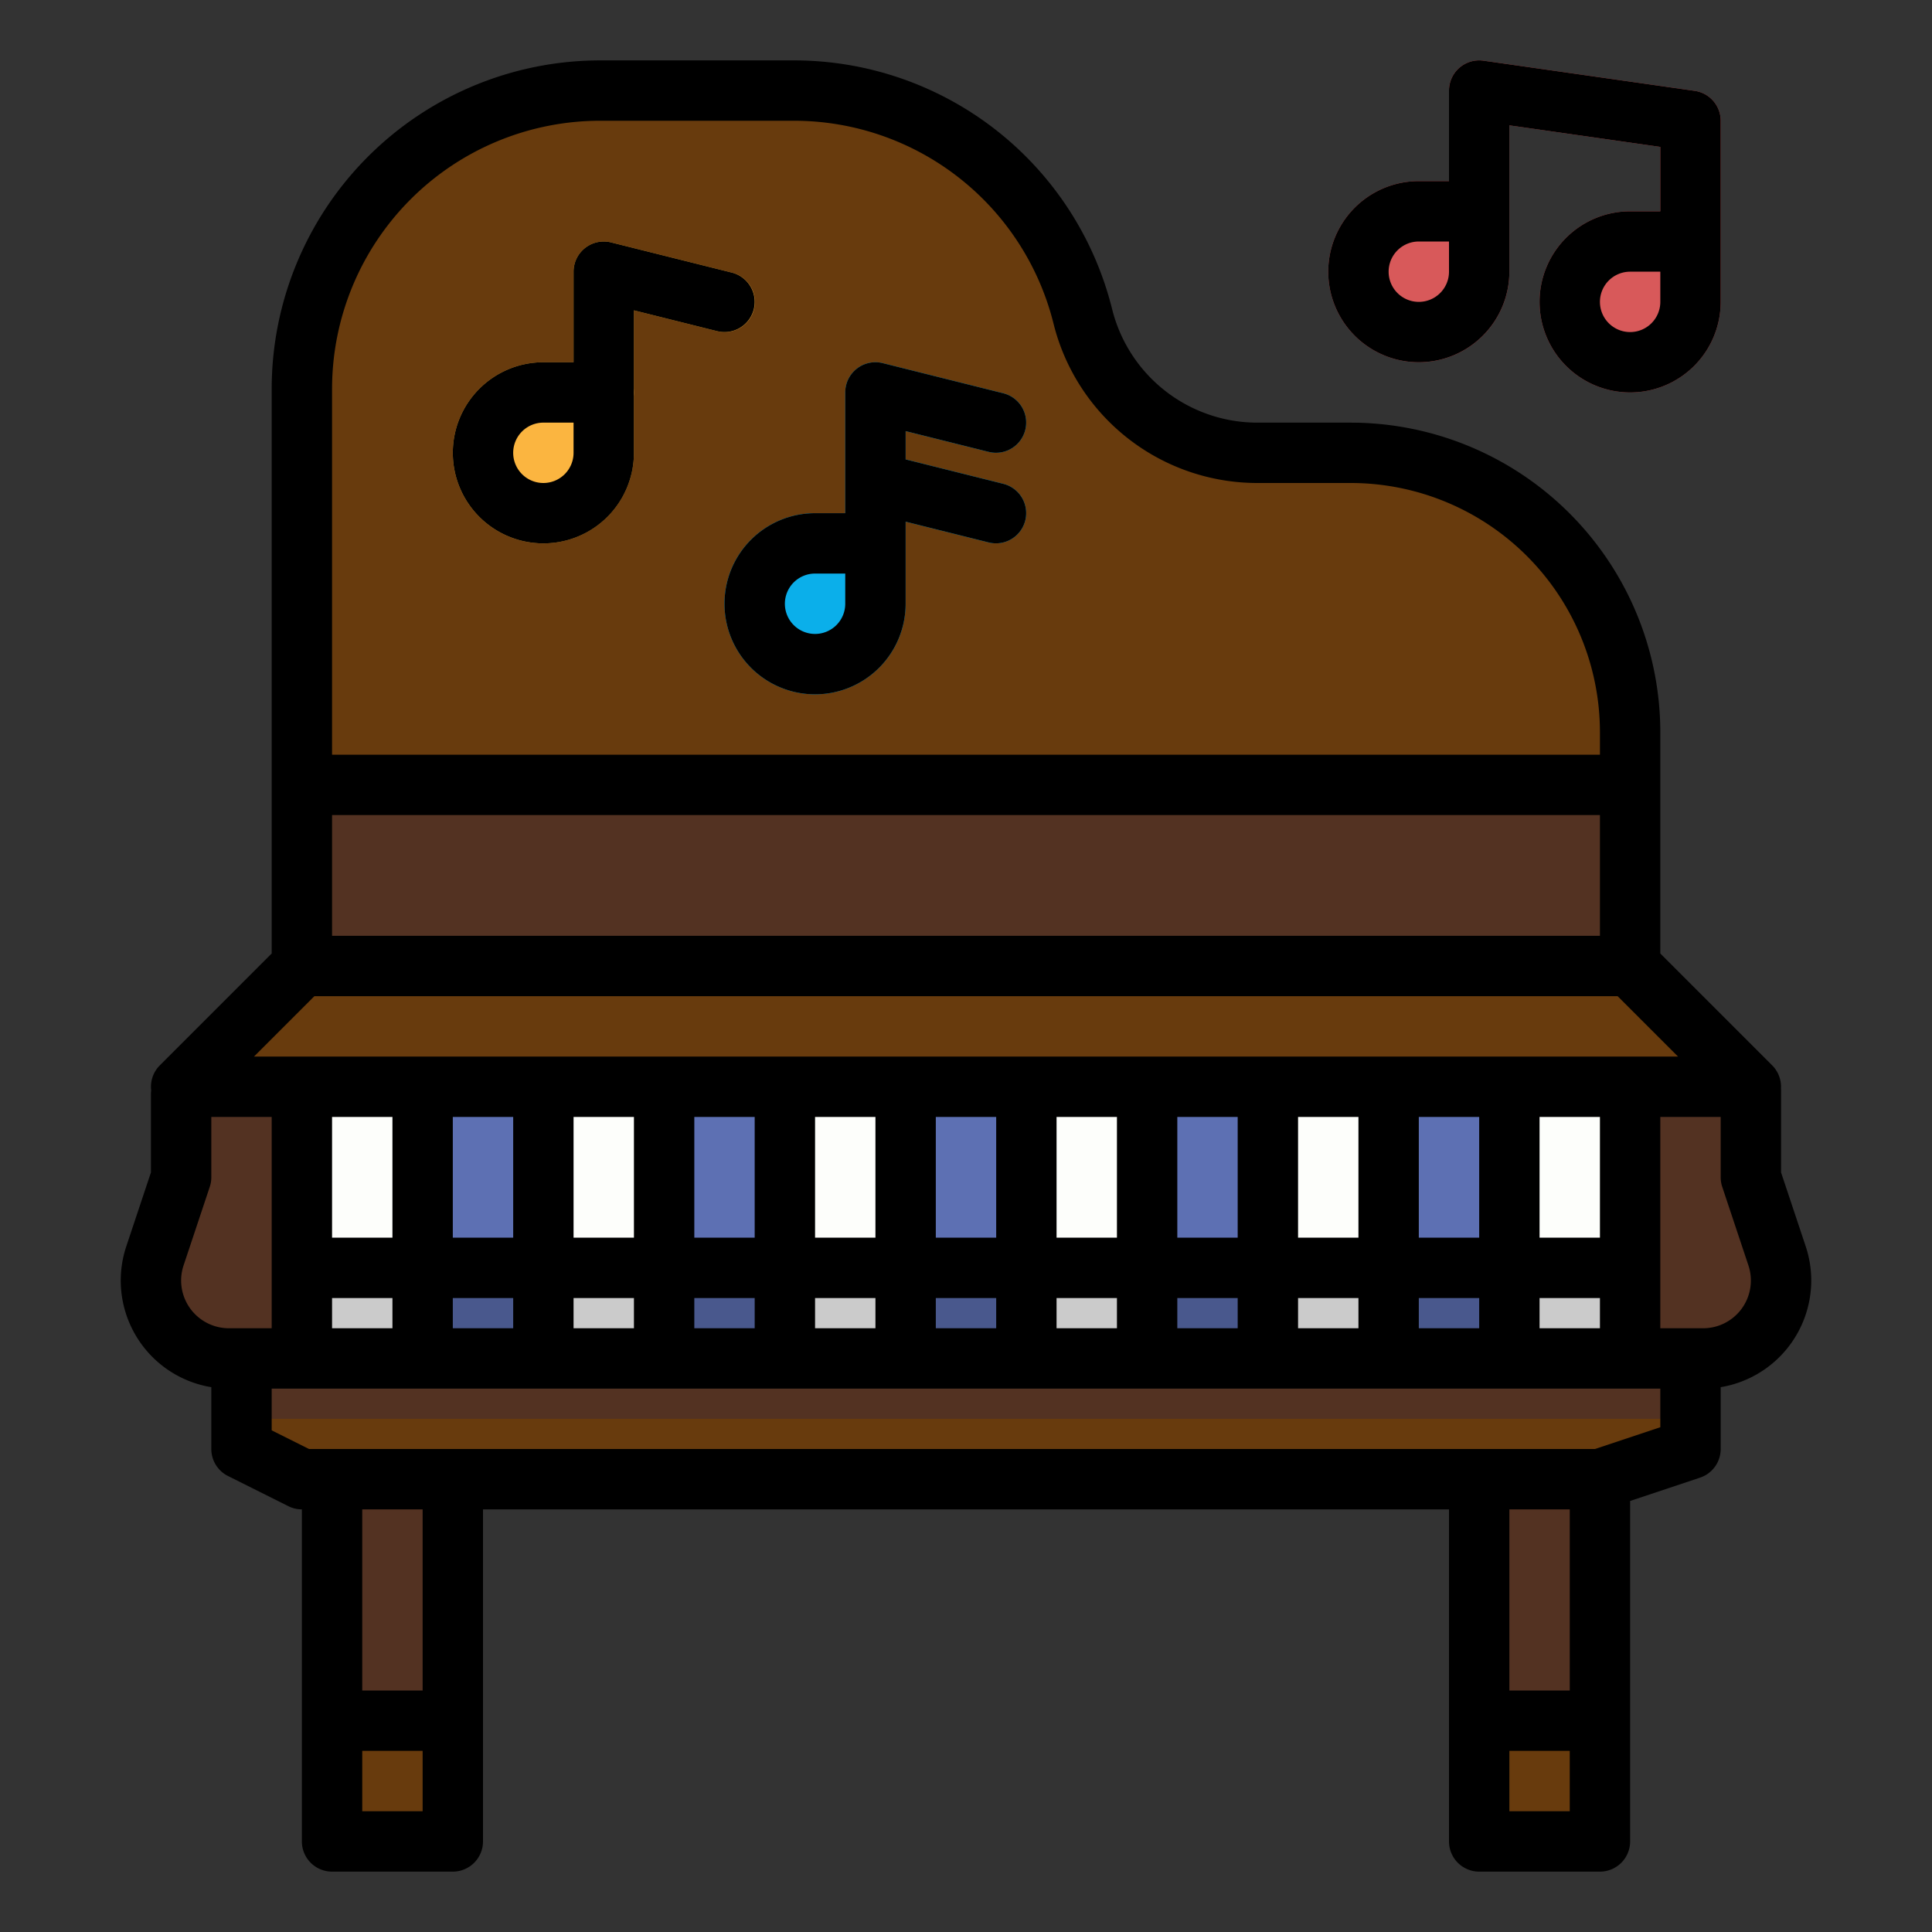 <svg height="512" viewBox="0 0 512 512" width="512" xmlns="http://www.w3.org/2000/svg"><rect x="0" y="0" width="512" height="512" fill="#333333" stroke="none"/><g id="filled_outline" data-name="filled outline"><path d="m80 288h352v72h-352z" fill="#fdfefb"/><path d="m80 360h-19.351a20.649 20.649 0 0 1 -20.649-20.649 20.646 20.646 0 0 1 1.06-6.53l6.94-20.821v-24h32z" fill="#533222"/><path d="m80 336h352v24h-352z" fill="#cbcbcb"/><g fill="#5d70b3"><path d="m112 288h32v48h-32z"/><path d="m176 288h32v48h-32z"/><path d="m240 288h32v48h-32z"/></g><path d="m176 336h32v24h-32z" fill="#49588d"/><path d="m240 336h32v24h-32z" fill="#49588d"/><path d="m304 288h32v48h-32z" fill="#5d70b3"/><path d="m368 288h32v48h-32z" fill="#5d70b3"/><path d="m304 336h32v24h-32z" fill="#49588d"/><path d="m368 336h32v24h-32z" fill="#49588d"/><path d="m112 336h32v24h-32z" fill="#49588d"/><path d="m80 208h352v80h-352z" fill="#533222"/><path d="m464 288h-416l32-32h352z" fill="#683b0d"/><path d="m432 360h19.351a20.649 20.649 0 0 0 20.649-20.649 20.646 20.646 0 0 0 -1.06-6.53l-6.94-20.821v-24h-32z" fill="#533222"/><path d="m64 360v24l16 8h344l24-8v-24z" fill="#683b0d"/><path d="m88 392h32v96h-32z" fill="#533222"/><path d="m392 392h32v96h-32z" fill="#533222"/><path d="m286.96 83.84a79 79 0 0 0 -76.641-59.84h-51.319a79 79 0 0 0 -79 79v105h352v-13.994a74.005 74.005 0 0 0 -74.006-74.006h-24.721a47.739 47.739 0 0 1 -46.313-36.16z" fill="#683b0d"/><path d="m449.131 24.081-56-8a8 8 0 0 0 -9.131 7.919v24h-8a24 24 0 1 0 24 24v-38.776l40 5.714v17.062h-8a24 24 0 1 0 24 24v-48a8 8 0 0 0 -6.869-7.919z" fill="#d8595a"/><path d="m160 112a8 8 0 0 1 -8-8v-32a8 8 0 0 1 9.94-7.761l32 8a8 8 0 1 1 -3.88 15.522l-22.06-5.515v21.754a8 8 0 0 1 -8 8z" fill="#fbb540"/><path d="m144 144a24 24 0 0 1 0-48h16a8 8 0 0 1 8 8v16a24.027 24.027 0 0 1 -24 24z" fill="#fbb540"/><path d="m88 456h32v32h-32z" fill="#683b0d"/><path d="m392 456h32v32h-32z" fill="#683b0d"/><path d="m265.94 128.239-25.94-6.485v-7.508l22.06 5.515a8 8 0 0 0 3.88-15.522l-32-8a8 8 0 0 0 -9.94 7.761v32h-8a24 24 0 1 0 24 24v-21.754l22.06 5.515a8 8 0 0 0 3.88-15.522z" fill="#0bafea"/><path d="m64 360h384v16h-384z" fill="#533222"/><path d="m480 339.351a28.614 28.614 0 0 0 -1.47-9.059l-6.53-19.592v-21.7c0-.19-.015-.381-.028-.571a7.986 7.986 0 0 0 -2.315-6.086l-29.657-29.656v-58.682a82.1 82.1 0 0 0 -82-82h-24.727a39.682 39.682 0 0 1 -38.552-30.1 86.875 86.875 0 0 0 -84.4-65.9h-51.321a87.1 87.1 0 0 0 -87 87v149.682l-29.657 29.656a7.99 7.99 0 0 0 -2.273 6.616 8.807 8.807 0 0 0 -.07 1.041v20.7l-6.53 19.59a28.646 28.646 0 0 0 22.53 37.327v16.383a8 8 0 0 0 4.422 7.155l16 8a7.994 7.994 0 0 0 3.578.845v88a8 8 0 0 0 8 8h32a8 8 0 0 0 8-8v-88h256v88a8 8 0 0 0 8 8h32a8 8 0 0 0 8-8v-90.234l18.53-6.177a8 8 0 0 0 5.47-7.589v-16.383a28.691 28.691 0 0 0 24-28.266zm-392-123.351h336v32h-336zm0-113a71.081 71.081 0 0 1 71-71h51.319a70.9 70.9 0 0 1 68.881 53.78 55.658 55.658 0 0 0 54.073 42.22h24.727a66.08 66.08 0 0 1 66 66.005v6h-336zm-4.687 161h345.374l16 16h-377.374zm324.687 88v-8h16v8zm-64 0v-8h16v8zm-64 0v-8h16v8zm-64 0v-8h16v8zm-64 0v-8h16v8zm-64 0v-8h16v8zm16-56v32h-16v-32zm64 0v32h-16v-32zm64 0v32h-16v-32zm64 0v32h-16v-32zm64 0v32h-16v-32zm32 32h-16v-32h16zm-64 0h-16v-32h16zm-64 0h-16v-32h16zm-64 0h-16v-32h16zm-64 0h-16v-32h16zm-16 16h16v8h-16zm64 0h16v8h-16zm64 0h16v8h-16zm64 0h16v8h-16zm64 0h16v8h-16zm48-16h-16v-32h16zm-376 11.351a12.618 12.618 0 0 1 .649-4l6.94-20.821a8 8 0 0 0 .411-2.53v-16h16v56h-11.351a12.663 12.663 0 0 1 -12.649-12.649zm64 140.649h-16v-16h16zm0-32h-16v-48h16zm304 0h-16v-48h16zm0 32h-16v-16h16zm24-101.766-17.3 5.766h-340.811l-9.889-4.944v-11.056h368zm11.351-26.234h-11.351v-56h16v16a8 8 0 0 0 .411 2.53l6.94 20.821a12.649 12.649 0 0 1 -12 16.649z"/><path d="m376 96a24.027 24.027 0 0 0 24-24v-38.776l40 5.714v17.062h-8a24 24 0 1 0 24 24v-48a8 8 0 0 0 -6.869-7.919l-56-8a8 8 0 0 0 -9.131 7.919v24h-8a24 24 0 0 0 0 48zm64-16a8 8 0 1 1 -8-8h8zm-64-16h8v8a8 8 0 1 1 -8-8z"/><path d="m199.761 81.94a8 8 0 0 0 -5.821-9.7l-32-8a8 8 0 0 0 -9.94 7.76v24h-8a24 24 0 1 0 24 24v-37.754l22.06 5.515a8 8 0 0 0 9.701-5.821zm-47.761 38.06a8 8 0 1 1 -8-8h8z"/><path d="m262.06 119.761a8 8 0 0 0 3.88-15.522l-32-8a8 8 0 0 0 -9.94 7.761v32h-8a24 24 0 1 0 24 24v-21.754l22.06 5.515a8 8 0 0 0 3.88-15.522l-25.94-6.485v-7.508zm-38.06 40.239a8 8 0 1 1 -8-8h8z"/></g></svg>